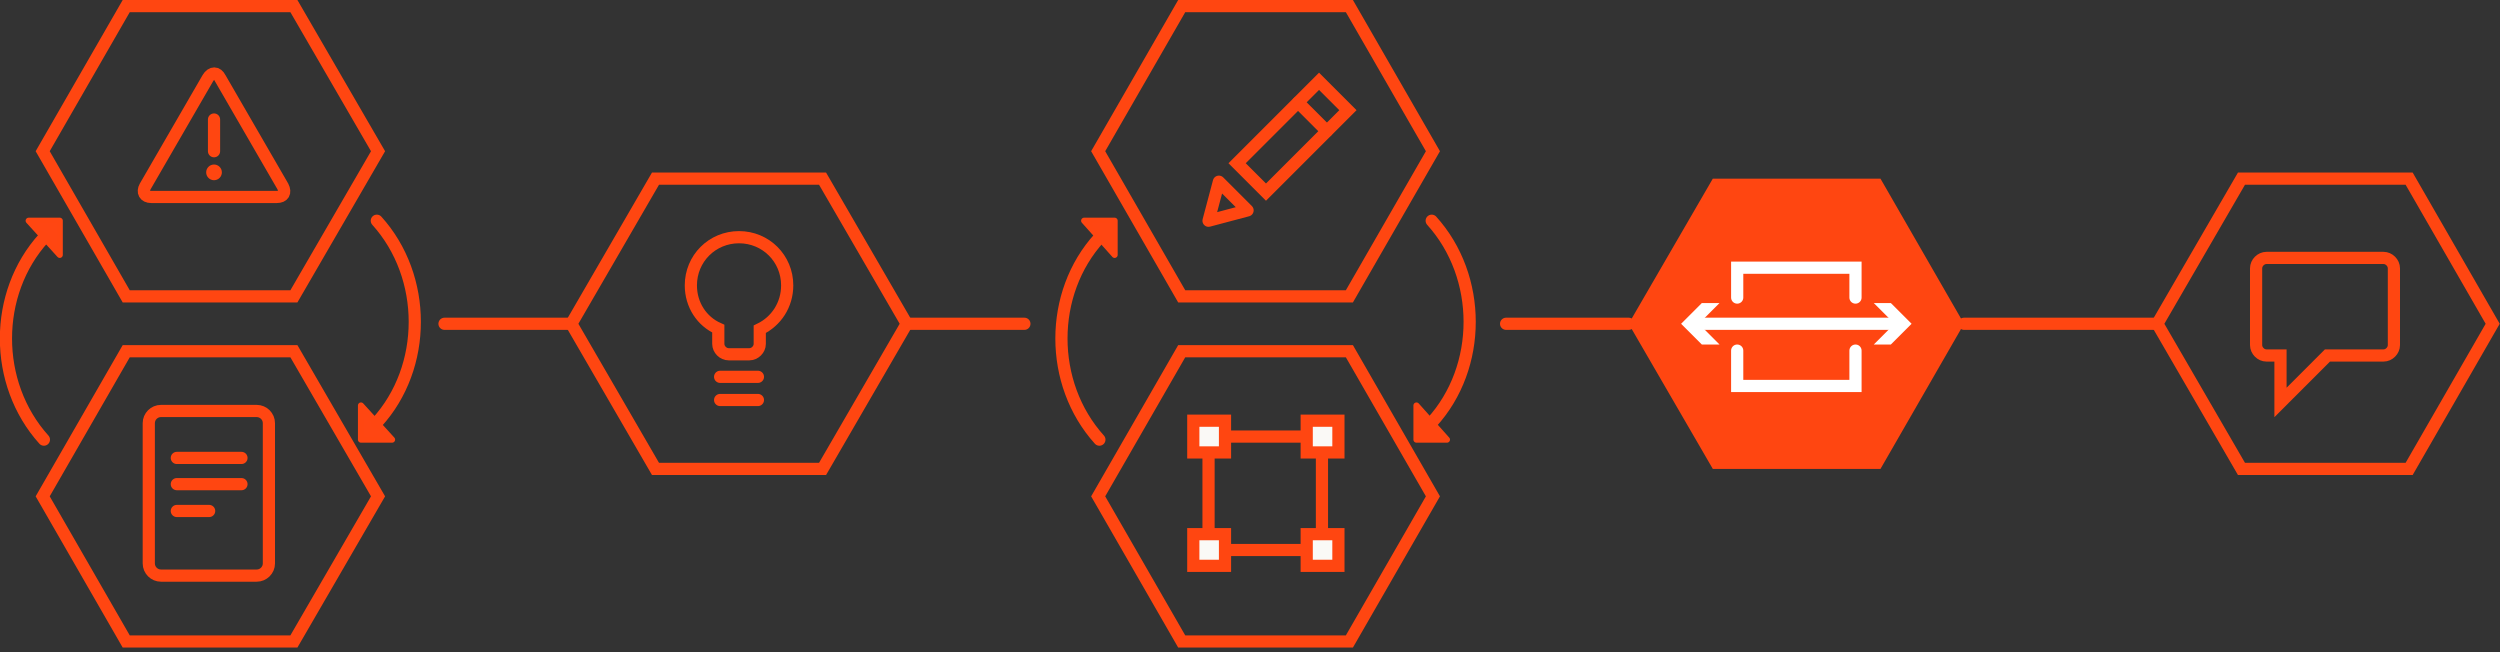 <?xml version="1.0" encoding="UTF-8" standalone="no"?>
<!DOCTYPE svg PUBLIC "-//W3C//DTD SVG 1.1//EN" "http://www.w3.org/Graphics/SVG/1.1/DTD/svg11.dtd">
<svg width="100%" height="100%" viewBox="0 0 410 107" version="1.1" xmlns="http://www.w3.org/2000/svg" xmlns:xlink="http://www.w3.org/1999/xlink" xml:space="preserve" xmlns:serif="http://www.serif.com/" style="fill-rule:evenodd;clip-rule:evenodd;stroke-linecap:round;stroke-miterlimit:10;">
    <rect x="0" y="0" width="410" height="107" fill="#333333" stroke="none"/>
    <path d="M168,53.1L148.7,53.1M93.7,53.1L72.9,53.1M353.8,53.1L322.1,53.1M267.1,53.1L247,53.1" style="fill:none;stroke:rgb(255,70,17);stroke-width:2px;"/>
    <g>
        <path d="M48.2,1L62,24.8L48.2,48.6L20.7,48.6L7,24.8L20.7,1L48.2,1ZM20.7,105.2L7,81.4L20.7,57.6L48.2,57.6L62,81.4L48.2,105.2L20.7,105.2Z" style="fill:none;stroke:rgb(255,70,17);stroke-width:2px;stroke-linecap:butt;"/>
        <path d="M24.8,32.3C23.7,32.3 23.3,31.5 23.8,30.6L34.1,12.8C34.7,11.8 35.6,11.8 36.1,12.8L46.4,30.6C46.9,31.6 46.5,32.3 45.4,32.3L24.8,32.3ZM35.1,19.6L35.1,24.8M44.1,92.4C44.1,93.5 43.2,94.4 42.1,94.4L26.4,94.4C25.3,94.4 24.4,93.5 24.4,92.4L24.4,69.4C24.4,68.3 25.3,67.4 26.4,67.4L42.1,67.4C43.2,67.4 44.1,68.3 44.1,69.4L44.1,92.4ZM39.6,75.1L29,75.1M39.6,79.4L29,79.4M34.3,83.8L29,83.8" style="fill:none;"/>
        <clipPath id="_clip1">
            <path d="M24.8,32.3C23.7,32.3 23.3,31.5 23.8,30.6L34.1,12.8C34.7,11.8 35.6,11.8 36.1,12.8L46.4,30.6C46.9,31.6 46.5,32.3 45.4,32.3L24.8,32.3ZM35.1,19.6L35.1,24.8M44.1,92.4C44.1,93.5 43.2,94.4 42.1,94.4L26.4,94.4C25.3,94.4 24.4,93.5 24.4,92.4L24.4,69.4C24.4,68.3 25.3,67.4 26.4,67.4L42.1,67.4C43.2,67.4 44.1,68.3 44.1,69.4L44.1,92.4ZM39.6,75.1L29,75.1M39.6,79.4L29,79.4M34.3,83.8L29,83.8"/>
        </clipPath>
        <g clip-path="url(#_clip1)">
            <circle cx="35.1" cy="28.268" r="1.287" style="fill:rgb(255,70,17);"/>
        </g>
        <path d="M24.8,32.3C23.7,32.3 23.3,31.5 23.8,30.6L34.1,12.8C34.7,11.8 35.6,11.8 36.1,12.8L46.4,30.6C46.9,31.6 46.5,32.3 45.4,32.3L24.8,32.3ZM35.1,19.6L35.1,24.8M44.1,92.4C44.1,93.5 43.2,94.4 42.1,94.4L26.4,94.4C25.3,94.4 24.4,93.5 24.4,92.4L24.4,69.4C24.4,68.3 25.3,67.4 26.4,67.4L42.1,67.4C43.2,67.4 44.1,68.3 44.1,69.4L44.1,92.4ZM39.6,75.1L29,75.1M39.6,79.4L29,79.4M34.3,83.8L29,83.8" style="fill:none;stroke:rgb(255,70,17);stroke-width:2px;"/>
        <g>
            <path d="M4.7,36.2L9.8,36.2L9.8,41.8L4.7,36.2Z" style="fill:rgb(255,70,18);fill-rule:nonzero;stroke:rgb(255,70,17);stroke-width:1px;stroke-linejoin:round;"/>
            <path d="M7.2,39C-1.1,48.1 -1.1,62.9 7.2,72.1" style="fill:none;stroke:rgb(255,70,17);stroke-width:2px;"/>
            <path d="M64.3,72.1L59.2,72.1L59.2,66.5L64.3,72.1Z" style="fill:rgb(255,70,18);fill-rule:nonzero;stroke:rgb(255,70,17);stroke-width:1px;stroke-linejoin:round;"/>
            <path d="M61.8,69.3C70.1,60.2 70.1,45.4 61.8,36.2" style="fill:none;stroke:rgb(255,70,17);stroke-width:2px;"/>
        </g>
    </g>
    <g>
        <path d="M134.9,29.3L148.7,53.1L134.9,76.9L107.5,76.9L93.7,53.1L107.5,29.3L134.9,29.3Z" style="fill:none;stroke:rgb(255,70,17);stroke-width:2px;stroke-linecap:butt;stroke-miterlimit:4;"/>
        <path d="M118.1,61.8L124.3,61.8M118.1,65.6L124.3,65.6" style="fill:none;stroke:rgb(255,70,17);stroke-width:2px;"/>
        <path d="M129.1,46.8C129.1,42.4 125.6,38.9 121.2,38.9C116.8,38.9 113.3,42.4 113.3,46.8C113.3,50 115.1,52.7 117.8,53.9L117.8,56.4C117.8,57.3 118.6,58.1 119.5,58.1L122.9,58.1C123.8,58.1 124.6,57.3 124.6,56.4L124.6,54C127.3,52.7 129.1,50 129.1,46.8Z" style="fill:none;stroke:rgb(255,70,17);stroke-width:2px;"/>
    </g>
    <g>
        <path d="M193.8,48.6L180.1,24.8L193.8,1L221.3,1L235,24.8L221.3,48.6L193.8,48.6ZM193.8,105.2L180.1,81.4L193.8,57.6L221.3,57.6L235,81.4L221.3,105.2L193.8,105.2Z" style="fill:none;stroke:rgb(255,70,17);stroke-width:2px;stroke-linecap:butt;"/>
        <g>
            <path d="M216.322,13.334L221.059,18.071L207.623,31.507L202.886,26.77L216.322,13.334Z" style="fill:none;stroke:rgb(255,70,17);stroke-width:2px;"/>
            <path d="M204.6,34.5L198.2,36.2L199.9,29.8L204.6,34.5Z" style="fill:none;stroke:rgb(255,70,17);stroke-width:2px;stroke-linejoin:round;stroke-miterlimit:1;"/>
            <path d="M212.9,16.8L217.6,21.5M198.2,71.6L216.8,71.6L216.8,90.2L198.2,90.2L198.2,71.6Z" style="fill:none;stroke:rgb(255,70,17);stroke-width:2px;"/>
        </g>
        <path d="M214.3,87.6L219.5,87.6L219.5,92.8L214.3,92.8L214.3,87.6ZM214.3,69L219.5,69L219.5,74.2L214.3,74.2L214.3,69ZM195.7,87.6L200.9,87.6L200.9,92.8L195.7,92.8L195.7,87.6ZM195.7,69L200.9,69L200.9,74.2L195.7,74.2L195.7,69Z" style="fill:rgb(250,249,246);fill-rule:nonzero;stroke:rgb(255,70,17);stroke-width:2px;stroke-linecap:butt;"/>
        <g>
            <path d="M180.3,39C172,48.1 172,62.9 180.3,72.1" style="fill:none;stroke:rgb(255,70,17);stroke-width:2px;"/>
            <path d="M177.8,36.2L182.8,36.2L182.8,41.8L177.8,36.2Z" style="fill:rgb(255,70,18);fill-rule:nonzero;stroke:rgb(255,70,17);stroke-width:1px;stroke-linejoin:round;"/>
            <path d="M234.8,69.3C243.1,60.2 243.1,45.4 234.8,36.2" style="fill:none;stroke:rgb(255,70,17);stroke-width:2px;"/>
            <path d="M237.3,72.1L232.3,72.1L232.3,66.5L237.3,72.1Z" style="fill:rgb(255,70,17);fill-rule:nonzero;stroke:rgb(255,70,17);stroke-width:1px;stroke-linejoin:round;"/>
        </g>
    </g>
    <g>
        <path d="M308.4,29.3L322.1,53.1L308.4,76.9L280.9,76.9L267.1,53.1L280.9,29.3L308.4,29.3Z" style="fill:rgb(255,70,17);fill-rule:nonzero;"/>
        <path d="M304.3,57.5L304.3,63.3L284.9,63.3L284.9,57.5M284.9,48.8L284.9,43.9L304.3,43.9L304.3,48.8" style="fill:none;stroke:white;stroke-width:2px;"/>
        <path d="M311.2,53.1L278,53.1" style="fill:none;stroke:white;stroke-width:2px;"/>
        <path d="M310.1,49.7L307.3,49.7L310.7,53.1L307.3,56.5L310.1,56.5L313.5,53.1L310.1,49.7ZM279.1,49.7L282,49.7L278.6,53.1L282,56.5L279.1,56.5L275.7,53.1L279.1,49.7Z" style="fill:white;fill-rule:nonzero;"/>
    </g>
    <g>
        <path d="M395.1,29.3L408.8,53.1L395.1,76.9L367.6,76.9L353.8,53.1L367.6,29.3L395.1,29.3Z" style="fill:none;stroke:rgb(255,70,17);stroke-width:2px;"/>
        <path d="M390.9,42.3L371.7,42.3C370.8,42.3 370,43.1 370,44L370,56.6C370,57.5 370.8,58.3 371.7,58.3L374,58.3L374,66L381.7,58.3L390.9,58.3C391.8,58.3 392.6,57.5 392.6,56.6L392.6,44C392.6,43.1 391.8,42.3 390.9,42.3Z" style="fill:none;stroke:rgb(255,70,17);stroke-width:2px;"/>
    </g>
</svg>
